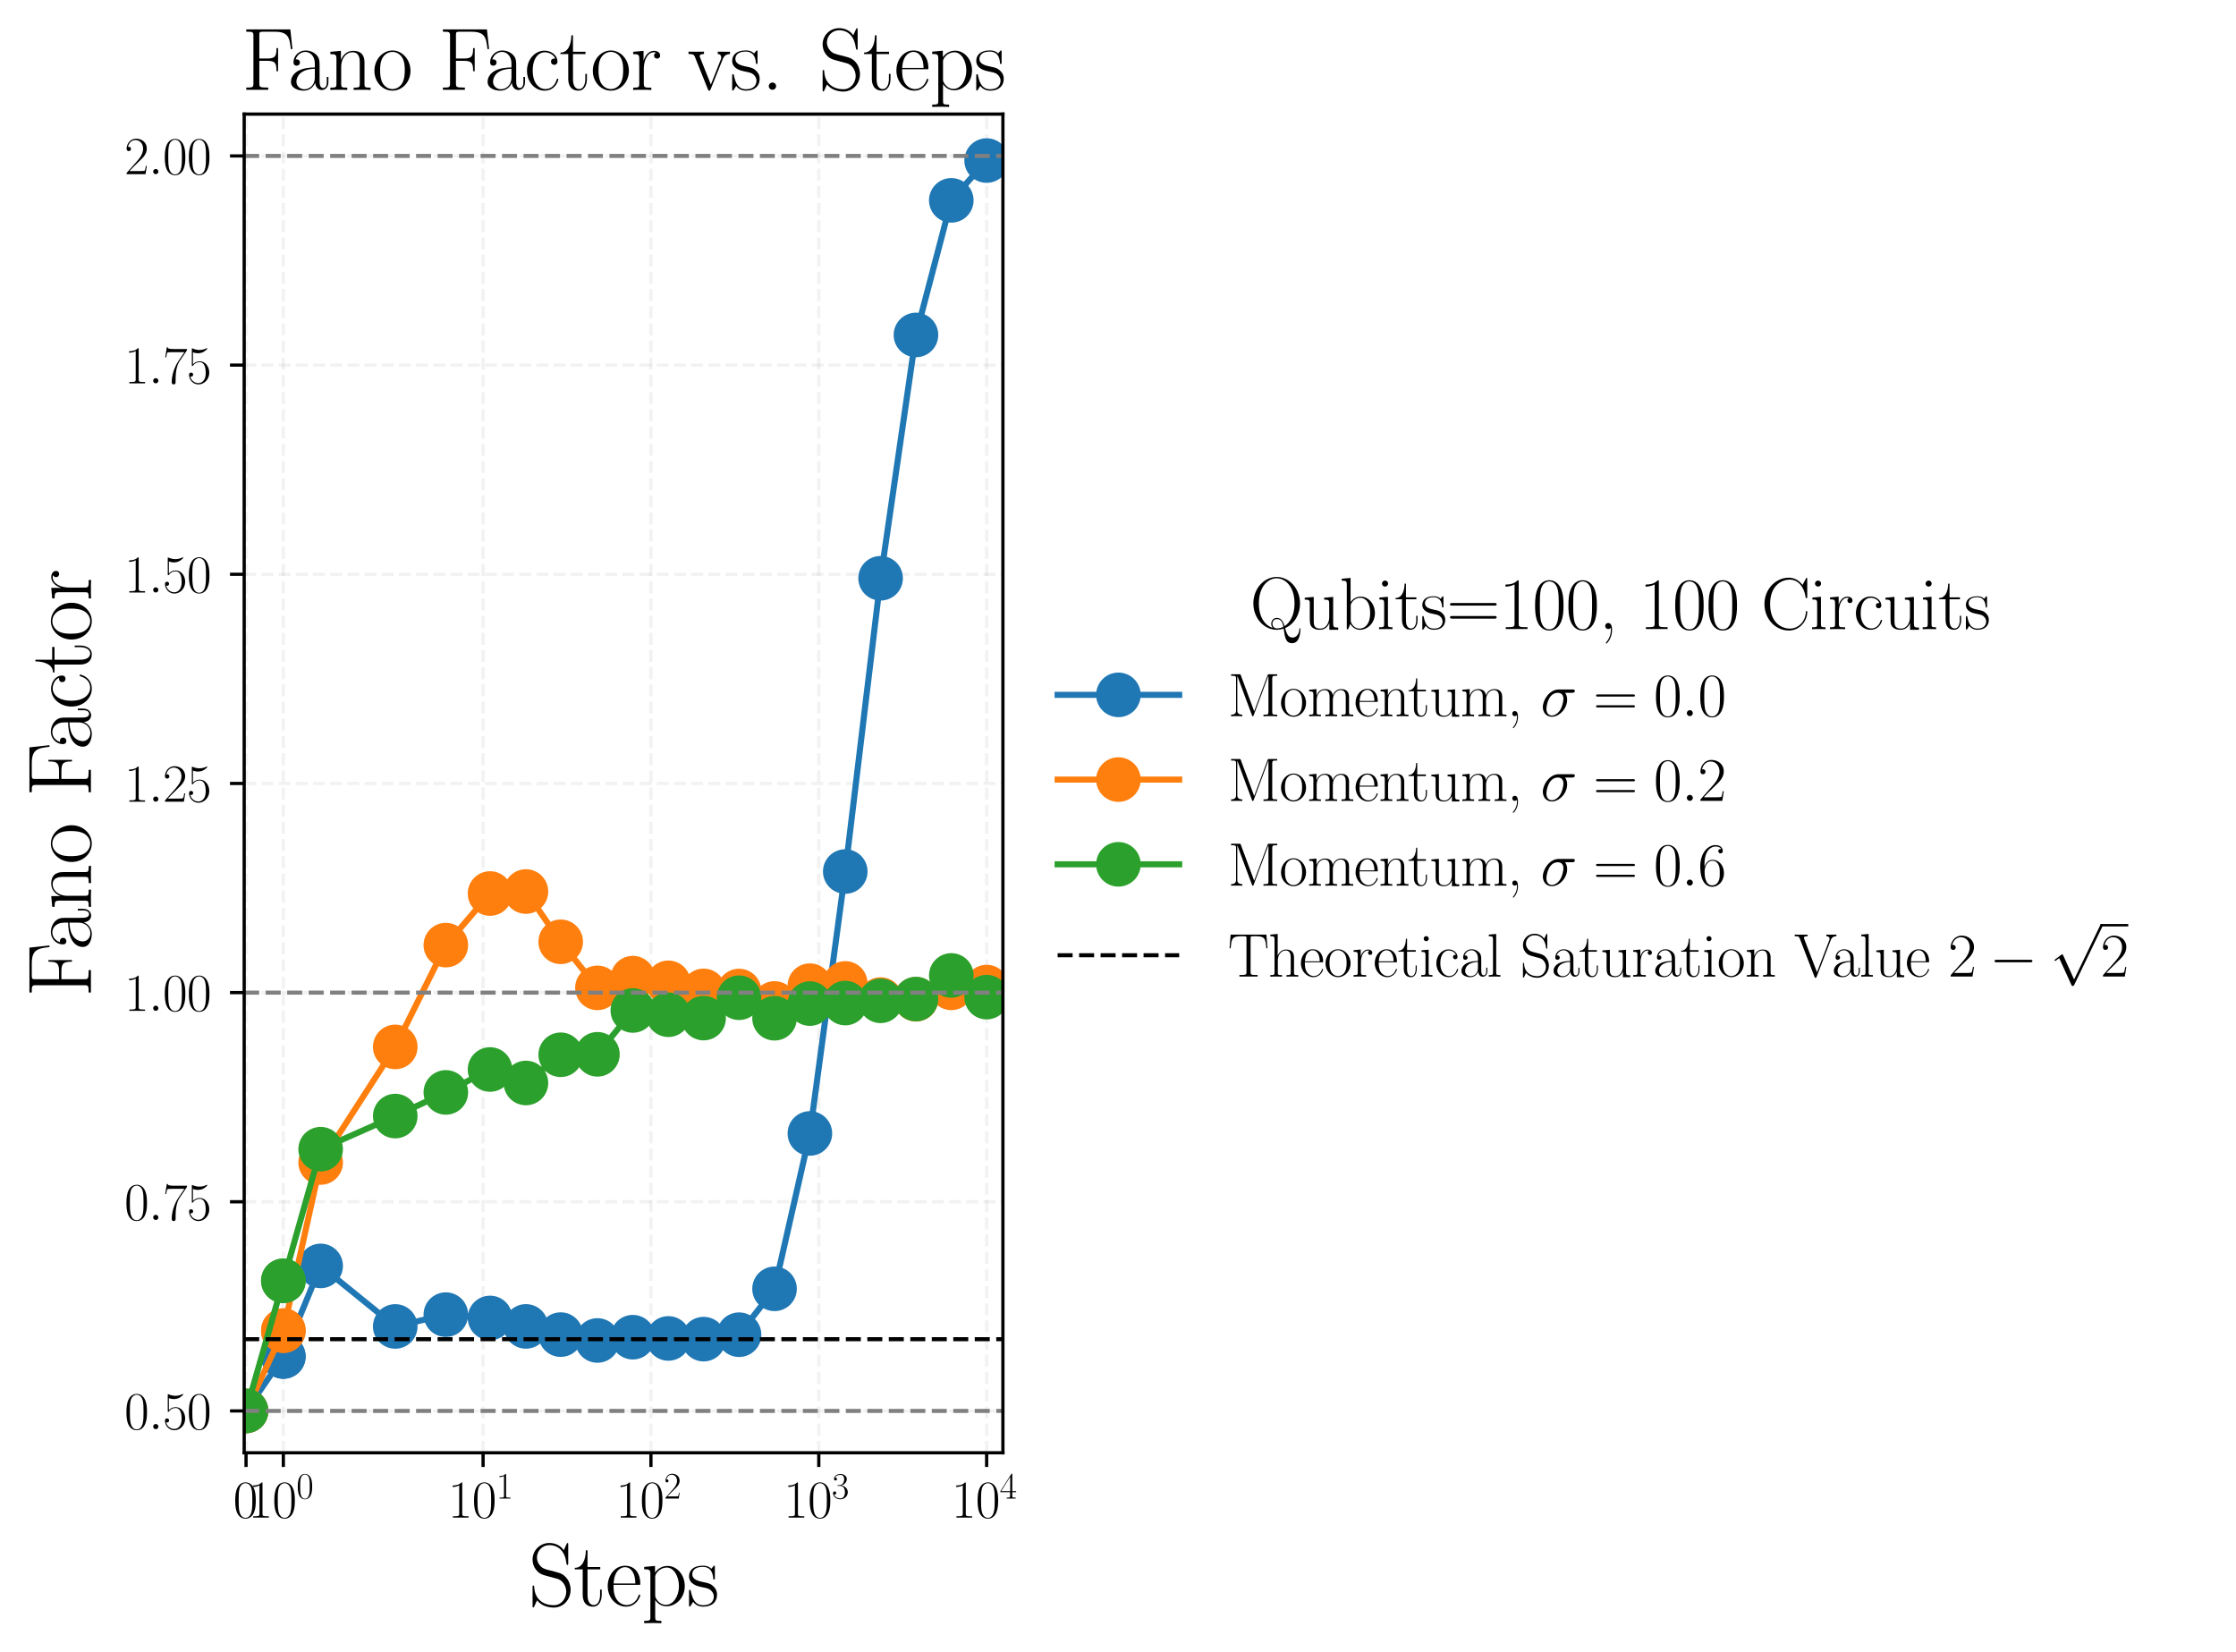 <?xml version="1.0" encoding="utf-8" standalone="no"?>
<!DOCTYPE svg PUBLIC "-//W3C//DTD SVG 1.1//EN"
  "http://www.w3.org/Graphics/SVG/1.1/DTD/svg11.dtd">
<svg xmlns:xlink="http://www.w3.org/1999/xlink" width="551.52pt" height="407.52pt" viewBox="0 0 551.52 407.52" xmlns="http://www.w3.org/2000/svg" version="1.1">
 <defs>
  <style type="text/css">*{stroke-linejoin: round; stroke-linecap: butt}</style>
 </defs>
 <g id="figure_1">
  <g id="patch_1">
   <path d="M 0 407.52 
L 551.52 407.52 
L 551.52 0 
L 0 0 
z
" style="fill: #ffffff"/>
  </g>
  <g id="axes_1">
   <g id="patch_2">
    <path d="M 60.229 358.324 
L 247.371 358.324 
L 247.371 28.144 
L 60.229 28.144 
z
" style="fill: #ffffff"/>
   </g>
   <g id="matplotlib.axis_1">
    <g id="xtick_1">
     <g id="line2d_1">
      <path d="M 60.689 358.324 
L 60.689 28.144 
" clip-path="url(#p797d54a952)" style="fill: none; stroke-dasharray: 2.96,1.28; stroke-dashoffset: 0; stroke: #808080; stroke-opacity: 0.1; stroke-width: 0.8"/>
     </g>
     <g id="line2d_2">
      <defs>
       <path id="m043a00775e" d="M 0 0 
L 0 3.5 
" style="stroke: #000000; stroke-width: 0.8"/>
      </defs>
      <g>
       <use xlink:href="#m043a00775e" x="60.689" y="358.324" style="stroke: #000000; stroke-width: 0.8"/>
      </g>
     </g>
     <g id="text_1">
      <!-- 0 -->
      <g transform="translate(57.518 374.318) scale(0.13 -0.13)">
       <defs>
        <path id="CMR17-30" d="M 2688 2025 
C 2688 2416 2682 3080 2413 3591 
C 2176 4039 1798 4198 1466 4198 
C 1158 4198 768 4058 525 3597 
C 269 3118 243 2524 243 2025 
C 243 1661 250 1106 448 619 
C 723 -39 1216 -128 1466 -128 
C 1760 -128 2208 -7 2470 600 
C 2662 1042 2688 1559 2688 2025 
z
M 1466 -26 
C 1056 -26 813 325 723 812 
C 653 1188 653 1738 653 2096 
C 653 2588 653 2997 736 3387 
C 858 3929 1216 4096 1466 4096 
C 1728 4096 2067 3923 2189 3400 
C 2272 3036 2278 2607 2278 2096 
C 2278 1680 2278 1169 2202 792 
C 2067 95 1690 -26 1466 -26 
z
" transform="scale(0.016)"/>
       </defs>
       <use xlink:href="#CMR17-30" transform="scale(0.996)"/>
      </g>
     </g>
    </g>
    <g id="xtick_2">
     <g id="line2d_3">
      <path d="M 69.889 358.324 
L 69.889 28.144 
" clip-path="url(#p797d54a952)" style="fill: none; stroke-dasharray: 2.96,1.28; stroke-dashoffset: 0; stroke: #808080; stroke-opacity: 0.1; stroke-width: 0.8"/>
     </g>
     <g id="line2d_4">
      <g>
       <use xlink:href="#m043a00775e" x="69.889" y="358.324" style="stroke: #000000; stroke-width: 0.8"/>
      </g>
     </g>
     <g id="text_2">
      <!-- $10^{0}$ -->
      <g transform="translate(61.219 374.318) scale(0.13 -0.13)">
       <defs>
        <path id="CMR17-31" d="M 1702 4058 
C 1702 4192 1696 4192 1606 4192 
C 1357 3916 979 3827 621 3827 
C 602 3827 570 3827 563 3808 
C 557 3795 557 3782 557 3648 
C 755 3648 1088 3686 1344 3839 
L 1344 461 
C 1344 236 1331 160 781 160 
L 589 160 
L 589 0 
C 896 0 1216 0 1523 0 
C 1830 0 2150 0 2458 0 
L 2458 160 
L 2266 160 
C 1715 160 1702 230 1702 458 
L 1702 4058 
z
" transform="scale(0.016)"/>
       </defs>
       <use xlink:href="#CMR17-31" transform="scale(0.996)"/>
       <use xlink:href="#CMR17-30" transform="translate(45.69 0) scale(0.996)"/>
       <use xlink:href="#CMR17-30" transform="translate(91.381 36.154) scale(0.697)"/>
      </g>
     </g>
    </g>
    <g id="xtick_3">
     <g id="line2d_5">
      <path d="M 119.154 358.324 
L 119.154 28.144 
" clip-path="url(#p797d54a952)" style="fill: none; stroke-dasharray: 2.96,1.28; stroke-dashoffset: 0; stroke: #808080; stroke-opacity: 0.1; stroke-width: 0.8"/>
     </g>
     <g id="line2d_6">
      <g>
       <use xlink:href="#m043a00775e" x="119.154" y="358.324" style="stroke: #000000; stroke-width: 0.8"/>
      </g>
     </g>
     <g id="text_3">
      <!-- $10^{1}$ -->
      <g transform="translate(110.484 374.318) scale(0.13 -0.13)">
       <use xlink:href="#CMR17-31" transform="scale(0.996)"/>
       <use xlink:href="#CMR17-30" transform="translate(45.69 0) scale(0.996)"/>
       <use xlink:href="#CMR17-31" transform="translate(91.381 36.154) scale(0.697)"/>
      </g>
     </g>
    </g>
    <g id="xtick_4">
     <g id="line2d_7">
      <path d="M 160.556 358.324 
L 160.556 28.144 
" clip-path="url(#p797d54a952)" style="fill: none; stroke-dasharray: 2.96,1.28; stroke-dashoffset: 0; stroke: #808080; stroke-opacity: 0.1; stroke-width: 0.8"/>
     </g>
     <g id="line2d_8">
      <g>
       <use xlink:href="#m043a00775e" x="160.556" y="358.324" style="stroke: #000000; stroke-width: 0.8"/>
      </g>
     </g>
     <g id="text_4">
      <!-- $10^{2}$ -->
      <g transform="translate(151.885 374.318) scale(0.13 -0.13)">
       <defs>
        <path id="CMR17-32" d="M 2669 989 
L 2554 989 
C 2490 536 2438 459 2413 420 
C 2381 369 1920 369 1830 369 
L 602 369 
C 832 619 1280 1072 1824 1597 
C 2214 1967 2669 2402 2669 3035 
C 2669 3790 2067 4224 1395 4224 
C 691 4224 262 3604 262 3030 
C 262 2780 448 2748 525 2748 
C 589 2748 781 2787 781 3010 
C 781 3207 614 3264 525 3264 
C 486 3264 448 3258 422 3245 
C 544 3790 915 4058 1306 4058 
C 1862 4058 2227 3617 2227 3035 
C 2227 2479 1901 2000 1536 1584 
L 262 146 
L 262 0 
L 2515 0 
L 2669 989 
z
" transform="scale(0.016)"/>
       </defs>
       <use xlink:href="#CMR17-31" transform="scale(0.996)"/>
       <use xlink:href="#CMR17-30" transform="translate(45.69 0) scale(0.996)"/>
       <use xlink:href="#CMR17-32" transform="translate(91.381 36.154) scale(0.697)"/>
      </g>
     </g>
    </g>
    <g id="xtick_5">
     <g id="line2d_9">
      <path d="M 201.957 358.324 
L 201.957 28.144 
" clip-path="url(#p797d54a952)" style="fill: none; stroke-dasharray: 2.96,1.28; stroke-dashoffset: 0; stroke: #808080; stroke-opacity: 0.1; stroke-width: 0.8"/>
     </g>
     <g id="line2d_10">
      <g>
       <use xlink:href="#m043a00775e" x="201.957" y="358.324" style="stroke: #000000; stroke-width: 0.8"/>
      </g>
     </g>
     <g id="text_5">
      <!-- $10^{3}$ -->
      <g transform="translate(193.287 374.318) scale(0.13 -0.13)">
       <defs>
        <path id="CMR17-33" d="M 1414 2157 
C 1984 2157 2234 1662 2234 1090 
C 2234 320 1824 25 1453 25 
C 1114 25 563 194 390 693 
C 422 680 454 680 486 680 
C 640 680 755 782 755 948 
C 755 1133 614 1216 486 1216 
C 378 1216 211 1165 211 926 
C 211 335 787 -128 1466 -128 
C 2176 -128 2720 430 2720 1085 
C 2720 1707 2208 2157 1600 2227 
C 2086 2328 2554 2756 2554 3329 
C 2554 3820 2048 4179 1472 4179 
C 890 4179 378 3829 378 3329 
C 378 3110 544 3072 627 3072 
C 762 3072 877 3155 877 3321 
C 877 3486 762 3569 627 3569 
C 602 3569 570 3569 544 3557 
C 730 3959 1235 4032 1459 4032 
C 1683 4032 2106 3925 2106 3320 
C 2106 3143 2080 2828 1862 2550 
C 1670 2304 1453 2304 1242 2284 
C 1210 2284 1062 2269 1037 2269 
C 992 2263 966 2257 966 2208 
C 966 2163 973 2157 1101 2157 
L 1414 2157 
z
" transform="scale(0.016)"/>
       </defs>
       <use xlink:href="#CMR17-31" transform="scale(0.996)"/>
       <use xlink:href="#CMR17-30" transform="translate(45.69 0) scale(0.996)"/>
       <use xlink:href="#CMR17-33" transform="translate(91.381 36.154) scale(0.697)"/>
      </g>
     </g>
    </g>
    <g id="xtick_6">
     <g id="line2d_11">
      <path d="M 243.359 358.324 
L 243.359 28.144 
" clip-path="url(#p797d54a952)" style="fill: none; stroke-dasharray: 2.96,1.28; stroke-dashoffset: 0; stroke: #808080; stroke-opacity: 0.1; stroke-width: 0.8"/>
     </g>
     <g id="line2d_12">
      <g>
       <use xlink:href="#m043a00775e" x="243.359" y="358.324" style="stroke: #000000; stroke-width: 0.8"/>
      </g>
     </g>
     <g id="text_6">
      <!-- $10^{4}$ -->
      <g transform="translate(234.689 374.318) scale(0.13 -0.13)">
       <defs>
        <path id="CMR17-34" d="M 2150 4122 
C 2150 4256 2144 4256 2029 4256 
L 128 1254 
L 128 1088 
L 1779 1088 
L 1779 457 
C 1779 224 1766 160 1318 160 
L 1197 160 
L 1197 0 
C 1402 0 1747 0 1965 0 
C 2182 0 2528 0 2733 0 
L 2733 160 
L 2611 160 
C 2163 160 2150 224 2150 457 
L 2150 1088 
L 2803 1088 
L 2803 1254 
L 2150 1254 
L 2150 4122 
z
M 1798 3703 
L 1798 1254 
L 256 1254 
L 1798 3703 
z
" transform="scale(0.016)"/>
       </defs>
       <use xlink:href="#CMR17-31" transform="scale(0.996)"/>
       <use xlink:href="#CMR17-30" transform="translate(45.69 0) scale(0.996)"/>
       <use xlink:href="#CMR17-34" transform="translate(91.381 36.154) scale(0.697)"/>
      </g>
     </g>
    </g>
    <g id="text_7">
     <!-- Steps -->
     <g transform="translate(130.331 396.057) scale(0.22 -0.22)">
      <defs>
       <path id="CMR17-53" d="M 2803 4290 
C 2803 4404 2797 4411 2758 4411 
C 2720 4411 2707 4385 2682 4328 
L 2490 3907 
C 2246 4257 1875 4416 1472 4416 
C 819 4416 294 3901 294 3253 
C 294 3056 339 2776 557 2510 
C 794 2218 1018 2167 1530 2033 
C 1722 1982 2042 1899 2106 1874 
C 2470 1722 2662 1341 2662 985 
C 2662 527 2336 38 1779 38 
C 1094 38 454 419 410 1311 
C 403 1413 397 1419 352 1419 
C 301 1419 294 1413 294 1285 
L 294 -1 
C 294 -115 301 -122 339 -122 
C 384 -122 397 -90 486 108 
C 493 127 493 140 614 381 
C 934 -39 1472 -128 1779 -128 
C 2477 -128 2970 451 2970 1124 
C 2970 1454 2848 1708 2778 1823 
C 2509 2230 2221 2306 1914 2382 
C 1869 2402 1856 2402 1498 2490 
C 1152 2579 1005 2624 845 2796 
C 666 2992 602 3196 602 3399 
C 602 3812 934 4263 1478 4263 
C 2157 4263 2579 3786 2675 2993 
C 2694 2878 2701 2872 2746 2872 
C 2803 2872 2803 2891 2803 2999 
L 2803 4290 
z
" transform="scale(0.016)"/>
       <path id="CMR17-74" d="M 966 2560 
L 1862 2560 
L 1862 2725 
L 966 2725 
L 966 3904 
L 851 3904 
C 838 3245 614 2668 70 2668 
L 70 2560 
L 627 2560 
L 627 771 
C 627 650 627 -64 1370 -64 
C 1747 -64 1965 306 1965 777 
L 1965 1140 
L 1850 1140 
L 1850 783 
C 1850 344 1677 51 1408 51 
C 1222 51 966 178 966 758 
L 966 2560 
z
" transform="scale(0.016)"/>
       <path id="CMR17-65" d="M 2438 1472 
C 2464 1498 2464 1511 2464 1576 
C 2464 2238 2118 2816 1389 2816 
C 710 2816 173 2169 173 1383 
C 173 551 781 -64 1459 -64 
C 2176 -64 2458 607 2458 740 
C 2458 784 2419 784 2406 784 
C 2362 784 2355 771 2330 696 
C 2189 265 1837 51 1504 51 
C 1229 51 954 203 781 480 
C 582 803 582 1176 582 1472 
L 2438 1472 
z
M 589 1568 
C 634 2505 1126 2714 1382 2714 
C 1818 2714 2112 2297 2118 1568 
L 589 1568 
z
" transform="scale(0.016)"/>
       <path id="CMR17-70" d="M 1408 -1063 
C 998 -1063 973 -1037 973 -789 
L 973 402 
C 1158 134 1427 -38 1766 -38 
C 2406 -38 3053 523 3053 1388 
C 3053 2191 2496 2802 1837 2802 
C 1453 2802 1139 2592 960 2338 
L 960 2802 
L 198 2732 
L 198 2567 
C 576 2567 634 2528 634 2223 
L 634 -789 
C 634 -1031 608 -1063 198 -1063 
L 198 -1228 
C 352 -1216 634 -1216 800 -1216 
C 966 -1216 1254 -1216 1408 -1228 
L 1408 -1063 
z
M 973 2012 
C 973 2102 973 2235 1222 2471 
C 1254 2497 1472 2688 1792 2688 
C 2259 2688 2643 2108 2643 1382 
C 2643 656 2234 64 1728 64 
C 1498 64 1248 172 1056 472 
C 973 612 973 650 973 752 
L 973 2012 
z
" transform="scale(0.016)"/>
       <path id="CMR17-73" d="M 1978 2697 
C 1978 2813 1971 2819 1933 2819 
C 1907 2819 1901 2813 1824 2717 
C 1805 2691 1747 2626 1728 2601 
C 1523 2819 1235 2819 1126 2819 
C 416 2819 160 2447 160 2076 
C 160 1498 813 1365 998 1325 
C 1402 1243 1542 1217 1677 1101 
C 1760 1025 1901 884 1901 654 
C 1901 384 1747 38 1158 38 
C 602 38 403 460 288 1021 
C 269 1110 269 1117 218 1117 
C 166 1117 160 1110 160 983 
L 160 63 
C 160 -51 166 -58 205 -58 
C 237 -58 243 -51 275 0 
C 314 57 410 211 448 276 
C 576 103 800 -64 1158 -64 
C 1792 -64 2131 283 2131 784 
C 2131 1112 1958 1285 1875 1362 
C 1683 1561 1459 1606 1190 1657 
C 838 1735 390 1825 390 2217 
C 390 2383 480 2737 1126 2737 
C 1811 2737 1850 2094 1862 1888 
C 1869 1856 1901 1849 1920 1849 
C 1978 1849 1978 1869 1978 1978 
L 1978 2697 
z
" transform="scale(0.016)"/>
      </defs>
      <use xlink:href="#CMR17-53" transform="scale(0.996)"/>
      <use xlink:href="#CMR17-74" transform="translate(50.895 0) scale(0.996)"/>
      <use xlink:href="#CMR17-65" transform="translate(86.176 0) scale(0.996)"/>
      <use xlink:href="#CMR17-70" transform="translate(126.662 0) scale(0.996)"/>
      <use xlink:href="#CMR17-73" transform="translate(177.557 0) scale(0.996)"/>
     </g>
    </g>
   </g>
   <g id="matplotlib.axis_2">
    <g id="ytick_1">
     <g id="line2d_13">
      <path d="M 60.229 348.006 
L 247.371 348.006 
" clip-path="url(#p797d54a952)" style="fill: none; stroke-dasharray: 2.96,1.28; stroke-dashoffset: 0; stroke: #808080; stroke-opacity: 0.1; stroke-width: 0.8"/>
     </g>
     <g id="line2d_14">
      <defs>
       <path id="me387a15714" d="M 0 0 
L -3.5 0 
" style="stroke: #000000; stroke-width: 0.8"/>
      </defs>
      <g>
       <use xlink:href="#me387a15714" x="60.229" y="348.006" style="stroke: #000000; stroke-width: 0.8"/>
      </g>
     </g>
     <g id="text_8">
      <!-- $\mathdefault{0.50}$ -->
      <g transform="translate(30.684 352.503) scale(0.13 -0.13)">
       <defs>
        <path id="CMMI12-3a" d="M 1178 307 
C 1178 492 1024 619 870 619 
C 685 619 557 466 557 313 
C 557 128 710 0 864 0 
C 1050 0 1178 153 1178 307 
z
" transform="scale(0.016)"/>
        <path id="CMR17-35" d="M 730 3692 
C 794 3666 1056 3584 1325 3584 
C 1920 3584 2246 3911 2432 4100 
C 2432 4157 2432 4192 2394 4192 
C 2387 4192 2374 4192 2323 4163 
C 2099 4058 1837 3973 1517 3973 
C 1325 3973 1037 3999 723 4139 
C 653 4171 640 4171 634 4171 
C 602 4171 595 4164 595 4037 
L 595 2203 
C 595 2089 595 2057 659 2057 
C 691 2057 704 2070 736 2114 
C 941 2401 1222 2522 1542 2522 
C 1766 2522 2246 2382 2246 1289 
C 2246 1085 2246 715 2054 421 
C 1894 159 1645 25 1370 25 
C 947 25 518 320 403 814 
C 429 807 480 795 506 795 
C 589 795 749 840 749 1038 
C 749 1210 627 1280 506 1280 
C 358 1280 262 1190 262 1011 
C 262 454 704 -128 1382 -128 
C 2042 -128 2669 440 2669 1264 
C 2669 2030 2170 2624 1549 2624 
C 1222 2624 947 2503 730 2274 
L 730 3692 
z
" transform="scale(0.016)"/>
       </defs>
       <use xlink:href="#CMR17-30" transform="scale(0.996)"/>
       <use xlink:href="#CMMI12-3a" transform="translate(45.69 0) scale(0.996)"/>
       <use xlink:href="#CMR17-35" transform="translate(72.788 0) scale(0.996)"/>
       <use xlink:href="#CMR17-30" transform="translate(118.478 0) scale(0.996)"/>
      </g>
     </g>
    </g>
    <g id="ytick_2">
     <g id="line2d_15">
      <path d="M 60.229 296.415 
L 247.371 296.415 
" clip-path="url(#p797d54a952)" style="fill: none; stroke-dasharray: 2.96,1.28; stroke-dashoffset: 0; stroke: #808080; stroke-opacity: 0.1; stroke-width: 0.8"/>
     </g>
     <g id="line2d_16">
      <g>
       <use xlink:href="#me387a15714" x="60.229" y="296.415" style="stroke: #000000; stroke-width: 0.8"/>
      </g>
     </g>
     <g id="text_9">
      <!-- $\mathdefault{0.75}$ -->
      <g transform="translate(30.684 300.912) scale(0.13 -0.13)">
       <defs>
        <path id="CMR17-37" d="M 2886 3941 
L 2886 4081 
L 1382 4081 
C 634 4081 621 4165 595 4288 
L 480 4288 
L 294 3094 
L 410 3094 
C 429 3215 474 3540 550 3661 
C 589 3712 1062 3712 1171 3712 
L 2579 3712 
L 1869 2661 
C 1395 1954 1069 999 1069 165 
C 1069 89 1069 -128 1299 -128 
C 1530 -128 1530 89 1530 171 
L 1530 465 
C 1530 1508 1709 2196 2003 2636 
L 2886 3941 
z
" transform="scale(0.016)"/>
       </defs>
       <use xlink:href="#CMR17-30" transform="scale(0.996)"/>
       <use xlink:href="#CMMI12-3a" transform="translate(45.69 0) scale(0.996)"/>
       <use xlink:href="#CMR17-37" transform="translate(72.788 0) scale(0.996)"/>
       <use xlink:href="#CMR17-35" transform="translate(118.478 0) scale(0.996)"/>
      </g>
     </g>
    </g>
    <g id="ytick_3">
     <g id="line2d_17">
      <path d="M 60.229 244.824 
L 247.371 244.824 
" clip-path="url(#p797d54a952)" style="fill: none; stroke-dasharray: 2.96,1.28; stroke-dashoffset: 0; stroke: #808080; stroke-opacity: 0.1; stroke-width: 0.8"/>
     </g>
     <g id="line2d_18">
      <g>
       <use xlink:href="#me387a15714" x="60.229" y="244.824" style="stroke: #000000; stroke-width: 0.8"/>
      </g>
     </g>
     <g id="text_10">
      <!-- $\mathdefault{1.00}$ -->
      <g transform="translate(30.684 249.321) scale(0.13 -0.13)">
       <use xlink:href="#CMR17-31" transform="scale(0.996)"/>
       <use xlink:href="#CMMI12-3a" transform="translate(45.69 0) scale(0.996)"/>
       <use xlink:href="#CMR17-30" transform="translate(72.788 0) scale(0.996)"/>
       <use xlink:href="#CMR17-30" transform="translate(118.478 0) scale(0.996)"/>
      </g>
     </g>
    </g>
    <g id="ytick_4">
     <g id="line2d_19">
      <path d="M 60.229 193.234 
L 247.371 193.234 
" clip-path="url(#p797d54a952)" style="fill: none; stroke-dasharray: 2.96,1.28; stroke-dashoffset: 0; stroke: #808080; stroke-opacity: 0.1; stroke-width: 0.8"/>
     </g>
     <g id="line2d_20">
      <g>
       <use xlink:href="#me387a15714" x="60.229" y="193.234" style="stroke: #000000; stroke-width: 0.8"/>
      </g>
     </g>
     <g id="text_11">
      <!-- $\mathdefault{1.25}$ -->
      <g transform="translate(30.684 197.731) scale(0.13 -0.13)">
       <use xlink:href="#CMR17-31" transform="scale(0.996)"/>
       <use xlink:href="#CMMI12-3a" transform="translate(45.69 0) scale(0.996)"/>
       <use xlink:href="#CMR17-32" transform="translate(72.788 0) scale(0.996)"/>
       <use xlink:href="#CMR17-35" transform="translate(118.478 0) scale(0.996)"/>
      </g>
     </g>
    </g>
    <g id="ytick_5">
     <g id="line2d_21">
      <path d="M 60.229 141.643 
L 247.371 141.643 
" clip-path="url(#p797d54a952)" style="fill: none; stroke-dasharray: 2.96,1.28; stroke-dashoffset: 0; stroke: #808080; stroke-opacity: 0.1; stroke-width: 0.8"/>
     </g>
     <g id="line2d_22">
      <g>
       <use xlink:href="#me387a15714" x="60.229" y="141.643" style="stroke: #000000; stroke-width: 0.8"/>
      </g>
     </g>
     <g id="text_12">
      <!-- $\mathdefault{1.50}$ -->
      <g transform="translate(30.684 146.14) scale(0.13 -0.13)">
       <use xlink:href="#CMR17-31" transform="scale(0.996)"/>
       <use xlink:href="#CMMI12-3a" transform="translate(45.69 0) scale(0.996)"/>
       <use xlink:href="#CMR17-35" transform="translate(72.788 0) scale(0.996)"/>
       <use xlink:href="#CMR17-30" transform="translate(118.478 0) scale(0.996)"/>
      </g>
     </g>
    </g>
    <g id="ytick_6">
     <g id="line2d_23">
      <path d="M 60.229 90.053 
L 247.371 90.053 
" clip-path="url(#p797d54a952)" style="fill: none; stroke-dasharray: 2.96,1.28; stroke-dashoffset: 0; stroke: #808080; stroke-opacity: 0.1; stroke-width: 0.8"/>
     </g>
     <g id="line2d_24">
      <g>
       <use xlink:href="#me387a15714" x="60.229" y="90.053" style="stroke: #000000; stroke-width: 0.8"/>
      </g>
     </g>
     <g id="text_13">
      <!-- $\mathdefault{1.75}$ -->
      <g transform="translate(30.684 94.55) scale(0.13 -0.13)">
       <use xlink:href="#CMR17-31" transform="scale(0.996)"/>
       <use xlink:href="#CMMI12-3a" transform="translate(45.69 0) scale(0.996)"/>
       <use xlink:href="#CMR17-37" transform="translate(72.788 0) scale(0.996)"/>
       <use xlink:href="#CMR17-35" transform="translate(118.478 0) scale(0.996)"/>
      </g>
     </g>
    </g>
    <g id="ytick_7">
     <g id="line2d_25">
      <path d="M 60.229 38.462 
L 247.371 38.462 
" clip-path="url(#p797d54a952)" style="fill: none; stroke-dasharray: 2.96,1.28; stroke-dashoffset: 0; stroke: #808080; stroke-opacity: 0.1; stroke-width: 0.8"/>
     </g>
     <g id="line2d_26">
      <g>
       <use xlink:href="#me387a15714" x="60.229" y="38.462" style="stroke: #000000; stroke-width: 0.8"/>
      </g>
     </g>
     <g id="text_14">
      <!-- $\mathdefault{2.00}$ -->
      <g transform="translate(30.684 42.959) scale(0.13 -0.13)">
       <use xlink:href="#CMR17-32" transform="scale(0.996)"/>
       <use xlink:href="#CMMI12-3a" transform="translate(45.69 0) scale(0.996)"/>
       <use xlink:href="#CMR17-30" transform="translate(72.788 0) scale(0.996)"/>
       <use xlink:href="#CMR17-30" transform="translate(118.478 0) scale(0.996)"/>
      </g>
     </g>
    </g>
    <g id="text_15">
     <!-- Fano Factor -->
     <g transform="translate(22.421 245.939) rotate(-90) scale(0.22 -0.22)">
      <defs>
       <path id="CMR17-46" d="M 3482 4325 
L 326 4325 
L 326 4160 
C 768 4160 838 4160 838 3874 
L 838 446 
C 838 160 768 160 326 160 
L 326 0 
C 512 0 870 0 1069 0 
C 1331 0 1638 0 1901 0 
L 1901 160 
L 1760 160 
C 1274 160 1261 223 1261 452 
L 1261 2075 
L 1837 2075 
C 2432 2075 2490 1865 2490 1332 
L 2605 1332 
L 2605 2987 
L 2490 2987 
C 2490 2450 2432 2240 1837 2240 
L 1261 2240 
L 1261 3911 
C 1261 4128 1274 4160 1530 4160 
L 2355 4160 
C 3322 4160 3430 3765 3520 2916 
L 3635 2916 
L 3482 4325 
z
" transform="scale(0.016)"/>
       <path id="CMR17-61" d="M 2304 1653 
C 2304 2072 2304 2294 2035 2543 
C 1798 2752 1523 2816 1306 2816 
C 800 2816 435 2407 435 1971 
C 435 1728 627 1728 666 1728 
C 749 1728 896 1778 896 1954 
C 896 2112 774 2181 666 2181 
C 640 2181 608 2174 589 2168 
C 723 2592 1069 2714 1293 2714 
C 1613 2714 1965 2429 1965 1885 
L 1965 1600 
C 1587 1600 1133 1549 774 1357 
C 371 1133 256 813 256 570 
C 256 77 832 -64 1171 -64 
C 1523 -64 1850 139 1990 511 
C 2003 233 2182 -18 2464 -18 
C 2598 -18 2938 70 2938 567 
L 2938 920 
L 2822 920 
L 2822 562 
C 2822 178 2650 128 2566 128 
C 2304 128 2304 458 2304 738 
L 2304 1653 
z
M 1965 870 
C 1965 317 1568 38 1216 38 
C 896 38 646 275 646 570 
C 646 761 730 1100 1101 1305 
C 1408 1478 1760 1504 1965 1504 
L 1965 870 
z
" transform="scale(0.016)"/>
       <path id="CMR17-6e" d="M 2656 1933 
C 2656 2259 2592 2790 1837 2790 
C 1331 2790 1069 2400 973 2144 
L 966 2144 
L 966 2790 
L 211 2720 
L 211 2554 
C 589 2554 646 2515 646 2208 
L 646 428 
C 646 184 621 153 211 153 
L 211 -13 
C 365 0 646 0 813 0 
C 979 0 1267 0 1421 -13 
L 1421 153 
C 1011 153 986 178 986 428 
L 986 1658 
C 986 2247 1344 2688 1792 2688 
C 2266 2688 2317 2266 2317 1958 
L 2317 428 
C 2317 184 2291 153 1882 153 
L 1882 -13 
C 2035 0 2317 0 2483 0 
C 2650 0 2938 0 3091 -13 
L 3091 153 
C 2682 153 2656 178 2656 428 
L 2656 1933 
z
" transform="scale(0.016)"/>
       <path id="CMR17-6f" d="M 2758 1356 
C 2758 2176 2163 2816 1466 2816 
C 768 2816 173 2176 173 1356 
C 173 551 768 -64 1466 -64 
C 2163 -64 2758 551 2758 1356 
z
M 1466 51 
C 1165 51 909 230 762 480 
C 602 767 582 1126 582 1408 
C 582 1677 595 2010 762 2298 
C 890 2509 1139 2714 1466 2714 
C 1754 2714 1997 2554 2150 2330 
C 2349 2029 2349 1607 2349 1408 
C 2349 1158 2336 775 2163 467 
C 1984 173 1709 51 1466 51 
z
" transform="scale(0.016)"/>
       <path id="CMR17-63" d="M 2234 2240 
C 2112 2240 1933 2240 1933 2017 
C 1933 1838 2080 1787 2163 1787 
C 2208 1787 2394 1807 2394 2024 
C 2394 2467 1958 2803 1466 2803 
C 787 2803 211 2178 211 1363 
C 211 516 813 -64 1466 -64 
C 2259 -64 2458 677 2458 748 
C 2458 774 2451 793 2406 793 
C 2362 793 2355 787 2330 703 
C 2163 180 1798 51 1523 51 
C 1114 51 621 427 621 1369 
C 621 2338 1094 2688 1472 2688 
C 1722 2688 2093 2573 2234 2240 
z
" transform="scale(0.016)"/>
       <path id="CMR17-72" d="M 960 1497 
C 960 2112 1222 2688 1702 2688 
C 1747 2688 1792 2682 1837 2662 
C 1837 2662 1696 2617 1696 2452 
C 1696 2298 1818 2234 1914 2234 
C 1990 2234 2131 2279 2131 2458 
C 2131 2663 1926 2790 1709 2790 
C 1222 2790 1011 2317 947 2093 
L 941 2093 
L 941 2790 
L 198 2720 
L 198 2554 
C 576 2554 634 2515 634 2208 
L 634 428 
C 634 184 608 153 198 153 
L 198 -13 
C 352 0 646 0 813 0 
C 998 0 1325 0 1498 -13 
L 1498 153 
C 1037 153 960 153 960 440 
L 960 1497 
z
" transform="scale(0.016)"/>
      </defs>
      <use xlink:href="#CMR17-46" transform="scale(0.996)"/>
      <use xlink:href="#CMR17-61" transform="translate(52.177 0) scale(0.996)"/>
      <use xlink:href="#CMR17-6e" transform="translate(97.867 0) scale(0.996)"/>
      <use xlink:href="#CMR17-6f" transform="translate(148.762 0) scale(0.996)"/>
      <use xlink:href="#CMR17-46" transform="translate(224.529 0) scale(0.996)"/>
      <use xlink:href="#CMR17-61" transform="translate(276.705 0) scale(0.996)"/>
      <use xlink:href="#CMR17-63" transform="translate(322.396 0) scale(0.996)"/>
      <use xlink:href="#CMR17-74" transform="translate(362.882 0) scale(0.996)"/>
      <use xlink:href="#CMR17-6f" transform="translate(398.162 0) scale(0.996)"/>
      <use xlink:href="#CMR17-72" transform="translate(443.853 0) scale(0.996)"/>
     </g>
    </g>
   </g>
   <g id="line2d_27">
    <path d="M 60.689 348.006 
L 69.889 334.579 
L 69.889 334.579 
L 79.09 312.236 
L 97.49 327.162 
L 109.969 324.252 
L 120.868 325.07 
L 129.723 327.156 
L 138.298 329.179 
L 147.358 330.624 
L 156.088 329.816 
L 164.853 330.124 
L 173.55 330.293 
L 182.293 329.203 
L 191.044 317.886 
L 199.761 279.561 
L 208.489 214.961 
L 217.205 142.626 
L 225.924 82.614 
L 234.642 49.417 
L 243.359 39.601 
" clip-path="url(#p797d54a952)" style="fill: none; stroke: #1f77b4; stroke-width: 1.5; stroke-linecap: square"/>
    <defs>
     <path id="m4f8894345f" d="M 0 5 
C 1.326 5 2.598 4.473 3.536 3.536 
C 4.473 2.598 5 1.326 5 0 
C 5 -1.326 4.473 -2.598 3.536 -3.536 
C 2.598 -4.473 1.326 -5 0 -5 
C -1.326 -5 -2.598 -4.473 -3.536 -3.536 
C -4.473 -2.598 -5 -1.326 -5 0 
C -5 1.326 -4.473 2.598 -3.536 3.536 
C -2.598 4.473 -1.326 5 0 5 
z
" style="stroke: #1f77b4"/>
    </defs>
    <g clip-path="url(#p797d54a952)">
     <use xlink:href="#m4f8894345f" x="60.689" y="348.006" style="fill: #1f77b4; stroke: #1f77b4"/>
     <use xlink:href="#m4f8894345f" x="69.889" y="334.579" style="fill: #1f77b4; stroke: #1f77b4"/>
     <use xlink:href="#m4f8894345f" x="69.889" y="334.579" style="fill: #1f77b4; stroke: #1f77b4"/>
     <use xlink:href="#m4f8894345f" x="79.09" y="312.236" style="fill: #1f77b4; stroke: #1f77b4"/>
     <use xlink:href="#m4f8894345f" x="97.49" y="327.162" style="fill: #1f77b4; stroke: #1f77b4"/>
     <use xlink:href="#m4f8894345f" x="109.969" y="324.252" style="fill: #1f77b4; stroke: #1f77b4"/>
     <use xlink:href="#m4f8894345f" x="120.868" y="325.07" style="fill: #1f77b4; stroke: #1f77b4"/>
     <use xlink:href="#m4f8894345f" x="129.723" y="327.156" style="fill: #1f77b4; stroke: #1f77b4"/>
     <use xlink:href="#m4f8894345f" x="138.298" y="329.179" style="fill: #1f77b4; stroke: #1f77b4"/>
     <use xlink:href="#m4f8894345f" x="147.358" y="330.624" style="fill: #1f77b4; stroke: #1f77b4"/>
     <use xlink:href="#m4f8894345f" x="156.088" y="329.816" style="fill: #1f77b4; stroke: #1f77b4"/>
     <use xlink:href="#m4f8894345f" x="164.853" y="330.124" style="fill: #1f77b4; stroke: #1f77b4"/>
     <use xlink:href="#m4f8894345f" x="173.55" y="330.293" style="fill: #1f77b4; stroke: #1f77b4"/>
     <use xlink:href="#m4f8894345f" x="182.293" y="329.203" style="fill: #1f77b4; stroke: #1f77b4"/>
     <use xlink:href="#m4f8894345f" x="191.044" y="317.886" style="fill: #1f77b4; stroke: #1f77b4"/>
     <use xlink:href="#m4f8894345f" x="199.761" y="279.561" style="fill: #1f77b4; stroke: #1f77b4"/>
     <use xlink:href="#m4f8894345f" x="208.489" y="214.961" style="fill: #1f77b4; stroke: #1f77b4"/>
     <use xlink:href="#m4f8894345f" x="217.205" y="142.626" style="fill: #1f77b4; stroke: #1f77b4"/>
     <use xlink:href="#m4f8894345f" x="225.924" y="82.614" style="fill: #1f77b4; stroke: #1f77b4"/>
     <use xlink:href="#m4f8894345f" x="234.642" y="49.417" style="fill: #1f77b4; stroke: #1f77b4"/>
     <use xlink:href="#m4f8894345f" x="243.359" y="39.601" style="fill: #1f77b4; stroke: #1f77b4"/>
    </g>
   </g>
   <g id="line2d_28">
    <path d="M 60.689 348.006 
L 69.889 328.199 
L 69.889 328.199 
L 79.09 286.729 
L 97.49 258.218 
L 109.969 233.11 
L 120.868 220.384 
L 129.723 219.894 
L 138.298 232.294 
L 147.358 243.657 
L 156.088 241.258 
L 164.853 242.407 
L 173.55 244.407 
L 182.293 244.433 
L 191.044 247.496 
L 199.761 243.113 
L 208.489 242.56 
L 217.205 246.543 
L 225.924 246.47 
L 234.642 243.646 
L 243.359 243.461 
" clip-path="url(#p797d54a952)" style="fill: none; stroke: #ff7f0e; stroke-width: 1.5; stroke-linecap: square"/>
    <defs>
     <path id="mbf02305459" d="M 0 5 
C 1.326 5 2.598 4.473 3.536 3.536 
C 4.473 2.598 5 1.326 5 0 
C 5 -1.326 4.473 -2.598 3.536 -3.536 
C 2.598 -4.473 1.326 -5 0 -5 
C -1.326 -5 -2.598 -4.473 -3.536 -3.536 
C -4.473 -2.598 -5 -1.326 -5 0 
C -5 1.326 -4.473 2.598 -3.536 3.536 
C -2.598 4.473 -1.326 5 0 5 
z
" style="stroke: #ff7f0e"/>
    </defs>
    <g clip-path="url(#p797d54a952)">
     <use xlink:href="#mbf02305459" x="60.689" y="348.006" style="fill: #ff7f0e; stroke: #ff7f0e"/>
     <use xlink:href="#mbf02305459" x="69.889" y="328.199" style="fill: #ff7f0e; stroke: #ff7f0e"/>
     <use xlink:href="#mbf02305459" x="69.889" y="328.199" style="fill: #ff7f0e; stroke: #ff7f0e"/>
     <use xlink:href="#mbf02305459" x="79.09" y="286.729" style="fill: #ff7f0e; stroke: #ff7f0e"/>
     <use xlink:href="#mbf02305459" x="97.49" y="258.218" style="fill: #ff7f0e; stroke: #ff7f0e"/>
     <use xlink:href="#mbf02305459" x="109.969" y="233.11" style="fill: #ff7f0e; stroke: #ff7f0e"/>
     <use xlink:href="#mbf02305459" x="120.868" y="220.384" style="fill: #ff7f0e; stroke: #ff7f0e"/>
     <use xlink:href="#mbf02305459" x="129.723" y="219.894" style="fill: #ff7f0e; stroke: #ff7f0e"/>
     <use xlink:href="#mbf02305459" x="138.298" y="232.294" style="fill: #ff7f0e; stroke: #ff7f0e"/>
     <use xlink:href="#mbf02305459" x="147.358" y="243.657" style="fill: #ff7f0e; stroke: #ff7f0e"/>
     <use xlink:href="#mbf02305459" x="156.088" y="241.258" style="fill: #ff7f0e; stroke: #ff7f0e"/>
     <use xlink:href="#mbf02305459" x="164.853" y="242.407" style="fill: #ff7f0e; stroke: #ff7f0e"/>
     <use xlink:href="#mbf02305459" x="173.55" y="244.407" style="fill: #ff7f0e; stroke: #ff7f0e"/>
     <use xlink:href="#mbf02305459" x="182.293" y="244.433" style="fill: #ff7f0e; stroke: #ff7f0e"/>
     <use xlink:href="#mbf02305459" x="191.044" y="247.496" style="fill: #ff7f0e; stroke: #ff7f0e"/>
     <use xlink:href="#mbf02305459" x="199.761" y="243.113" style="fill: #ff7f0e; stroke: #ff7f0e"/>
     <use xlink:href="#mbf02305459" x="208.489" y="242.56" style="fill: #ff7f0e; stroke: #ff7f0e"/>
     <use xlink:href="#mbf02305459" x="217.205" y="246.543" style="fill: #ff7f0e; stroke: #ff7f0e"/>
     <use xlink:href="#mbf02305459" x="225.924" y="246.47" style="fill: #ff7f0e; stroke: #ff7f0e"/>
     <use xlink:href="#mbf02305459" x="234.642" y="243.646" style="fill: #ff7f0e; stroke: #ff7f0e"/>
     <use xlink:href="#mbf02305459" x="243.359" y="243.461" style="fill: #ff7f0e; stroke: #ff7f0e"/>
    </g>
   </g>
   <g id="line2d_29">
    <path d="M 60.689 348.006 
L 69.889 315.907 
L 69.889 315.907 
L 79.09 283.446 
L 97.49 275.275 
L 109.969 269.439 
L 120.868 263.789 
L 129.723 267.116 
L 138.298 260.156 
L 147.358 260.043 
L 156.088 249.229 
L 164.853 250.282 
L 173.55 251.109 
L 182.293 246.09 
L 191.044 251.146 
L 199.761 247.533 
L 208.489 247.403 
L 217.205 246.848 
L 225.924 246.416 
L 234.642 240.591 
L 243.359 245.937 
" clip-path="url(#p797d54a952)" style="fill: none; stroke: #2ca02c; stroke-width: 1.5; stroke-linecap: square"/>
    <defs>
     <path id="mab2afda3b7" d="M 0 5 
C 1.326 5 2.598 4.473 3.536 3.536 
C 4.473 2.598 5 1.326 5 0 
C 5 -1.326 4.473 -2.598 3.536 -3.536 
C 2.598 -4.473 1.326 -5 0 -5 
C -1.326 -5 -2.598 -4.473 -3.536 -3.536 
C -4.473 -2.598 -5 -1.326 -5 0 
C -5 1.326 -4.473 2.598 -3.536 3.536 
C -2.598 4.473 -1.326 5 0 5 
z
" style="stroke: #2ca02c"/>
    </defs>
    <g clip-path="url(#p797d54a952)">
     <use xlink:href="#mab2afda3b7" x="60.689" y="348.006" style="fill: #2ca02c; stroke: #2ca02c"/>
     <use xlink:href="#mab2afda3b7" x="69.889" y="315.907" style="fill: #2ca02c; stroke: #2ca02c"/>
     <use xlink:href="#mab2afda3b7" x="69.889" y="315.907" style="fill: #2ca02c; stroke: #2ca02c"/>
     <use xlink:href="#mab2afda3b7" x="79.09" y="283.446" style="fill: #2ca02c; stroke: #2ca02c"/>
     <use xlink:href="#mab2afda3b7" x="97.49" y="275.275" style="fill: #2ca02c; stroke: #2ca02c"/>
     <use xlink:href="#mab2afda3b7" x="109.969" y="269.439" style="fill: #2ca02c; stroke: #2ca02c"/>
     <use xlink:href="#mab2afda3b7" x="120.868" y="263.789" style="fill: #2ca02c; stroke: #2ca02c"/>
     <use xlink:href="#mab2afda3b7" x="129.723" y="267.116" style="fill: #2ca02c; stroke: #2ca02c"/>
     <use xlink:href="#mab2afda3b7" x="138.298" y="260.156" style="fill: #2ca02c; stroke: #2ca02c"/>
     <use xlink:href="#mab2afda3b7" x="147.358" y="260.043" style="fill: #2ca02c; stroke: #2ca02c"/>
     <use xlink:href="#mab2afda3b7" x="156.088" y="249.229" style="fill: #2ca02c; stroke: #2ca02c"/>
     <use xlink:href="#mab2afda3b7" x="164.853" y="250.282" style="fill: #2ca02c; stroke: #2ca02c"/>
     <use xlink:href="#mab2afda3b7" x="173.55" y="251.109" style="fill: #2ca02c; stroke: #2ca02c"/>
     <use xlink:href="#mab2afda3b7" x="182.293" y="246.09" style="fill: #2ca02c; stroke: #2ca02c"/>
     <use xlink:href="#mab2afda3b7" x="191.044" y="251.146" style="fill: #2ca02c; stroke: #2ca02c"/>
     <use xlink:href="#mab2afda3b7" x="199.761" y="247.533" style="fill: #2ca02c; stroke: #2ca02c"/>
     <use xlink:href="#mab2afda3b7" x="208.489" y="247.403" style="fill: #2ca02c; stroke: #2ca02c"/>
     <use xlink:href="#mab2afda3b7" x="217.205" y="246.848" style="fill: #2ca02c; stroke: #2ca02c"/>
     <use xlink:href="#mab2afda3b7" x="225.924" y="246.416" style="fill: #2ca02c; stroke: #2ca02c"/>
     <use xlink:href="#mab2afda3b7" x="234.642" y="240.591" style="fill: #2ca02c; stroke: #2ca02c"/>
     <use xlink:href="#mab2afda3b7" x="243.359" y="245.937" style="fill: #2ca02c; stroke: #2ca02c"/>
    </g>
   </g>
   <g id="line2d_30">
    <path d="M 60.229 330.303 
L 247.371 330.303 
" clip-path="url(#p797d54a952)" style="fill: none; stroke-dasharray: 3.7,1.6; stroke-dashoffset: 0; stroke: #000000"/>
   </g>
   <g id="line2d_31">
    <path d="M 60.229 348.006 
L 247.371 348.006 
" clip-path="url(#p797d54a952)" style="fill: none; stroke-dasharray: 3.7,1.6; stroke-dashoffset: 0; stroke: #808080"/>
   </g>
   <g id="line2d_32">
    <path d="M 60.229 244.824 
L 247.371 244.824 
" clip-path="url(#p797d54a952)" style="fill: none; stroke-dasharray: 3.7,1.6; stroke-dashoffset: 0; stroke: #808080"/>
   </g>
   <g id="line2d_33">
    <path d="M 60.229 38.462 
L 247.371 38.462 
" clip-path="url(#p797d54a952)" style="fill: none; stroke-dasharray: 3.7,1.6; stroke-dashoffset: 0; stroke: #808080"/>
   </g>
   <g id="patch_3">
    <path d="M 60.229 358.324 
L 60.229 28.144 
" style="fill: none; stroke: #000000; stroke-width: 0.8; stroke-linejoin: miter; stroke-linecap: square"/>
   </g>
   <g id="patch_4">
    <path d="M 247.371 358.324 
L 247.371 28.144 
" style="fill: none; stroke: #000000; stroke-width: 0.8; stroke-linejoin: miter; stroke-linecap: square"/>
   </g>
   <g id="patch_5">
    <path d="M 60.229 358.324 
L 247.371 358.324 
" style="fill: none; stroke: #000000; stroke-width: 0.8; stroke-linejoin: miter; stroke-linecap: square"/>
   </g>
   <g id="patch_6">
    <path d="M 60.229 28.144 
L 247.371 28.144 
" style="fill: none; stroke: #000000; stroke-width: 0.8; stroke-linejoin: miter; stroke-linecap: square"/>
   </g>
   <g id="text_16">
    <!-- Fano Factor vs. Steps -->
    <g transform="translate(59.622 22.144) scale(0.216 -0.216)">
     <defs>
      <path id="CMR17-76" d="M 2502 2163 
C 2560 2304 2662 2560 3034 2560 
L 3034 2726 
C 2912 2726 2752 2726 2630 2726 
C 2496 2726 2285 2726 2157 2732 
L 2157 2566 
C 2317 2553 2406 2477 2406 2311 
C 2406 2253 2406 2240 2368 2151 
L 1664 377 
L 902 2286 
C 864 2369 864 2381 864 2407 
C 864 2560 1075 2560 1171 2560 
L 1171 2732 
C 1018 2726 736 2726 576 2726 
C 403 2726 205 2726 64 2732 
L 64 2560 
C 307 2560 442 2560 518 2362 
L 1446 44 
C 1485 -51 1491 -64 1549 -64 
C 1606 -64 1613 -51 1651 44 
L 2502 2163 
z
" transform="scale(0.016)"/>
      <path id="CMR17-2e" d="M 1062 261 
C 1062 420 934 522 800 522 
C 672 522 538 420 538 261 
C 538 102 666 0 800 0 
C 928 0 1062 102 1062 261 
z
" transform="scale(0.016)"/>
     </defs>
     <use xlink:href="#CMR17-46" transform="scale(0.996)"/>
     <use xlink:href="#CMR17-61" transform="translate(52.177 0) scale(0.996)"/>
     <use xlink:href="#CMR17-6e" transform="translate(97.867 0) scale(0.996)"/>
     <use xlink:href="#CMR17-6f" transform="translate(148.762 0) scale(0.996)"/>
     <use xlink:href="#CMR17-46" transform="translate(224.529 0) scale(0.996)"/>
     <use xlink:href="#CMR17-61" transform="translate(276.705 0) scale(0.996)"/>
     <use xlink:href="#CMR17-63" transform="translate(322.396 0) scale(0.996)"/>
     <use xlink:href="#CMR17-74" transform="translate(362.882 0) scale(0.996)"/>
     <use xlink:href="#CMR17-6f" transform="translate(398.162 0) scale(0.996)"/>
     <use xlink:href="#CMR17-72" transform="translate(443.853 0) scale(0.996)"/>
     <use xlink:href="#CMR17-76" transform="translate(509.21 0) scale(0.996)"/>
     <use xlink:href="#CMR17-73" transform="translate(557.503 0) scale(0.996)"/>
     <use xlink:href="#CMR17-2e" transform="translate(593.304 0) scale(0.996)"/>
     <use xlink:href="#CMR17-53" transform="translate(658.661 0) scale(0.996)"/>
     <use xlink:href="#CMR17-74" transform="translate(709.556 0) scale(0.996)"/>
     <use xlink:href="#CMR17-65" transform="translate(744.837 0) scale(0.996)"/>
     <use xlink:href="#CMR17-70" transform="translate(785.322 0) scale(0.996)"/>
     <use xlink:href="#CMR17-73" transform="translate(836.218 0) scale(0.996)"/>
    </g>
   </g>
   <g id="legend_1">
    <g id="text_17">
     <!-- Qubits=100, 100 Circuits -->
     <g transform="translate(308.304 155.153) scale(0.18 -0.18)">
      <defs>
       <path id="CMR17-51" d="M 3027 83 
C 3789 408 4307 1236 4307 2193 
C 4307 3499 3366 4480 2304 4480 
C 1216 4480 294 3488 294 2199 
C 294 928 1216 -64 2304 -64 
C 2451 -64 2656 -45 2899 38 
C 3008 -747 3078 -1216 3629 -1216 
C 4307 -1216 4339 -213 4339 -33 
C 4339 32 4339 76 4294 76 
C 4262 76 4256 31 4256 18 
C 4211 -603 3866 -732 3661 -732 
C 3283 -732 3149 -394 3027 83 
z
M 1958 100 
C 1293 310 768 1017 768 2199 
C 768 3711 1606 4365 2298 4365 
C 3014 4365 3834 3686 3834 2198 
C 3834 1124 3405 527 2976 254 
C 2880 579 2726 960 2310 960 
C 2003 960 1830 692 1830 450 
C 1830 304 1888 183 1958 100 
z
M 2874 192 
C 2618 57 2413 57 2304 57 
C 2016 57 1933 315 1933 454 
C 1933 650 2067 858 2310 858 
C 2720 858 2822 493 2874 192 
z
" transform="scale(0.016)"/>
       <path id="CMR17-75" d="M 1882 2693 
L 1882 2528 
C 2259 2528 2317 2489 2317 2186 
L 2317 1032 
C 2317 500 2029 38 1555 38 
C 1030 38 986 348 986 678 
L 986 2763 
L 211 2693 
L 211 2528 
C 467 2528 640 2528 646 2274 
L 646 1058 
C 646 633 646 361 813 183 
C 896 101 1056 -64 1517 -64 
C 2061 -64 2272 377 2323 506 
L 2330 506 
L 2330 -63 
L 3091 -63 
L 3091 128 
C 2714 128 2656 166 2656 473 
L 2656 2763 
L 1882 2693 
z
" transform="scale(0.016)"/>
       <path id="CMR17-62" d="M 960 4396 
L 198 4326 
L 198 4160 
C 576 4160 634 4122 634 3817 
L 634 -13 
L 749 -13 
L 934 441 
C 1120 141 1395 -64 1766 -64 
C 2406 -64 3053 500 3053 1370 
C 3053 2188 2477 2790 1830 2790 
C 1434 2790 1152 2579 960 2330 
L 960 4396 
z
M 973 2004 
C 973 2118 973 2138 1062 2272 
C 1312 2657 1670 2688 1792 2688 
C 1984 2688 2643 2585 2643 1376 
C 2643 108 1888 38 1734 38 
C 1536 38 1248 114 1043 486 
C 973 608 973 621 973 735 
L 973 2004 
z
" transform="scale(0.016)"/>
       <path id="CMR17-69" d="M 992 3909 
C 992 4049 877 4170 730 4170 
C 589 4170 467 4056 467 3909 
C 467 3769 582 3648 730 3648 
C 870 3648 992 3763 992 3909 
z
M 243 2706 
L 243 2541 
C 602 2541 653 2502 653 2197 
L 653 427 
C 653 184 627 153 218 153 
L 218 -13 
C 371 0 646 0 806 0 
C 960 0 1222 0 1370 -13 
L 1370 153 
C 992 153 979 191 979 420 
L 979 2776 
L 243 2706 
z
" transform="scale(0.016)"/>
       <path id="CMR17-3d" d="M 4115 2017 
C 4211 2017 4307 2017 4307 2125 
C 4307 2240 4198 2240 4090 2240 
L 512 2240 
C 403 2240 294 2240 294 2125 
C 294 2017 390 2017 486 2017 
L 4115 2017 
z
M 4090 896 
C 4198 896 4307 896 4307 1011 
C 4307 1119 4211 1119 4115 1119 
L 486 1119 
C 390 1119 294 1119 294 1011 
C 294 896 403 896 512 896 
L 4090 896 
z
" transform="scale(0.016)"/>
       <path id="CMR17-2c" d="M 1011 102 
C 1024 45 1024 25 1024 -77 
C 1024 -463 896 -817 627 -1139 
C 595 -1170 595 -1183 595 -1197 
C 595 -1222 621 -1248 646 -1248 
C 685 -1248 1126 -799 1126 -87 
C 1126 124 1101 522 800 522 
C 659 522 538 427 538 261 
C 538 96 659 0 800 0 
C 877 0 960 32 1011 102 
z
" transform="scale(0.016)"/>
       <path id="CMR17-43" d="M 3974 4289 
C 3974 4403 3968 4410 3930 4410 
C 3904 4410 3898 4403 3853 4327 
L 3571 3792 
C 3258 4187 2874 4416 2381 4416 
C 1286 4416 294 3456 294 2148 
C 294 826 1286 -128 2387 -128 
C 3366 -128 3974 730 3974 1461 
C 3974 1524 3974 1550 3917 1550 
C 3866 1550 3866 1531 3859 1474 
C 3808 585 3168 38 2477 38 
C 1824 38 781 495 781 2147 
C 781 3805 1843 4250 2464 4250 
C 3187 4250 3712 3628 3834 2745 
C 3846 2668 3846 2655 3904 2655 
C 3974 2655 3974 2668 3974 2783 
L 3974 4289 
z
" transform="scale(0.016)"/>
      </defs>
      <use xlink:href="#CMR17-51" transform="scale(0.996)"/>
      <use xlink:href="#CMR17-75" transform="translate(71.715 0) scale(0.996)"/>
      <use xlink:href="#CMR17-62" transform="translate(122.61 0) scale(0.996)"/>
      <use xlink:href="#CMR17-69" transform="translate(173.506 0) scale(0.996)"/>
      <use xlink:href="#CMR17-74" transform="translate(198.377 0) scale(0.996)"/>
      <use xlink:href="#CMR17-73" transform="translate(233.657 0) scale(0.996)"/>
      <use xlink:href="#CMR17-3d" transform="translate(269.459 0) scale(0.996)"/>
      <use xlink:href="#CMR17-31" transform="translate(341.173 0) scale(0.996)"/>
      <use xlink:href="#CMR17-30" transform="translate(386.864 0) scale(0.996)"/>
      <use xlink:href="#CMR17-30" transform="translate(432.554 0) scale(0.996)"/>
      <use xlink:href="#CMR17-2c" transform="translate(478.245 0) scale(0.996)"/>
      <use xlink:href="#CMR17-31" transform="translate(533.192 0) scale(0.996)"/>
      <use xlink:href="#CMR17-30" transform="translate(578.882 0) scale(0.996)"/>
      <use xlink:href="#CMR17-30" transform="translate(624.573 0) scale(0.996)"/>
      <use xlink:href="#CMR17-43" transform="translate(700.339 0) scale(0.996)"/>
      <use xlink:href="#CMR17-69" transform="translate(766.849 0) scale(0.996)"/>
      <use xlink:href="#CMR17-72" transform="translate(791.72 0) scale(0.996)"/>
      <use xlink:href="#CMR17-63" transform="translate(827.001 0) scale(0.996)"/>
      <use xlink:href="#CMR17-75" transform="translate(867.487 0) scale(0.996)"/>
      <use xlink:href="#CMR17-69" transform="translate(918.382 0) scale(0.996)"/>
      <use xlink:href="#CMR17-74" transform="translate(943.253 0) scale(0.996)"/>
      <use xlink:href="#CMR17-73" transform="translate(978.534 0) scale(0.996)"/>
     </g>
    </g>
    <g id="line2d_34">
     <path d="M 260.866 171.386 
L 275.86 171.386 
L 290.854 171.386 
" style="fill: none; stroke: #1f77b4; stroke-width: 1.5; stroke-linecap: square"/>
     <g>
      <use xlink:href="#m4f8894345f" x="275.86" y="171.386" style="fill: #1f77b4; stroke: #1f77b4"/>
     </g>
    </g>
    <g id="text_18">
     <!-- Momentum, $\sigma=0.0$ -->
     <g transform="translate(302.849 176.634) scale(0.15 -0.15)">
      <defs>
       <path id="CMR17-4d" d="M 1338 4224 
C 1299 4320 1293 4320 1158 4320 
L 339 4320 
L 339 4160 
C 781 4160 851 4160 851 3875 
L 851 610 
C 851 451 851 153 339 153 
L 339 -13 
C 486 0 755 0 915 0 
C 1075 0 1344 0 1491 -13 
L 1491 153 
C 979 153 979 451 979 610 
L 979 4135 
L 986 4135 
L 2490 89 
C 2515 25 2528 -13 2579 -13 
C 2630 -13 2643 25 2669 89 
L 4186 4166 
L 4192 4166 
L 4192 438 
C 4192 153 4122 153 3680 153 
L 3680 -13 
C 3853 0 4198 0 4384 0 
C 4570 0 4922 0 5094 -13 
L 5094 153 
C 4653 153 4582 153 4582 438 
L 4582 3875 
C 4582 4160 4653 4160 5094 4160 
L 5094 4320 
L 4282 4320 
C 4147 4320 4141 4314 4102 4218 
L 2720 502 
L 1338 4224 
z
" transform="scale(0.016)"/>
       <path id="CMR17-6d" d="M 4326 1933 
C 4326 2252 4269 2790 3507 2790 
C 3072 2790 2771 2496 2656 2151 
L 2650 2151 
C 2573 2676 2195 2790 1837 2790 
C 1331 2790 1069 2400 973 2144 
L 966 2144 
L 966 2790 
L 211 2720 
L 211 2554 
C 589 2554 646 2515 646 2208 
L 646 428 
C 646 184 621 153 211 153 
L 211 -13 
C 365 0 646 0 813 0 
C 979 0 1267 0 1421 -13 
L 1421 153 
C 1011 153 986 178 986 428 
L 986 1658 
C 986 2247 1344 2688 1792 2688 
C 2266 2688 2317 2266 2317 1958 
L 2317 428 
C 2317 184 2291 153 1882 153 
L 1882 -13 
C 2035 0 2317 0 2483 0 
C 2650 0 2938 0 3091 -13 
L 3091 153 
C 2682 153 2656 178 2656 428 
L 2656 1658 
C 2656 2247 3014 2688 3462 2688 
C 3936 2688 3987 2266 3987 1958 
L 3987 428 
C 3987 184 3962 153 3552 153 
L 3552 -13 
C 3706 0 3987 0 4154 0 
C 4320 0 4608 0 4762 -13 
L 4762 153 
C 4352 153 4326 178 4326 428 
L 4326 1933 
z
" transform="scale(0.016)"/>
       <path id="CMMI12-1b" d="M 3251 2408 
C 3334 2408 3546 2408 3546 2612 
C 3546 2752 3424 2752 3309 2752 
L 1894 2752 
C 934 2752 243 1686 243 932 
C 243 390 595 -64 1171 -64 
C 1926 -64 2752 747 2752 1705 
C 2752 1954 2694 2196 2541 2408 
L 3251 2408 
z
M 1178 64 
C 851 64 614 313 614 754 
C 614 1137 845 2408 1786 2408 
C 2061 2408 2368 2274 2368 1781 
C 2368 1558 2266 1021 2042 652 
C 1811 275 1466 64 1178 64 
z
" transform="scale(0.016)"/>
      </defs>
      <use xlink:href="#CMR17-4d" transform="scale(0.996)"/>
      <use xlink:href="#CMR17-6f" transform="translate(84.687 0) scale(0.996)"/>
      <use xlink:href="#CMR17-6d" transform="translate(130.377 0) scale(0.996)"/>
      <use xlink:href="#CMR17-65" transform="translate(207.297 0) scale(0.996)"/>
      <use xlink:href="#CMR17-6e" transform="translate(247.783 0) scale(0.996)"/>
      <use xlink:href="#CMR17-74" transform="translate(296.076 0) scale(0.996)"/>
      <use xlink:href="#CMR17-75" transform="translate(331.356 0) scale(0.996)"/>
      <use xlink:href="#CMR17-6d" transform="translate(382.252 0) scale(0.996)"/>
      <use xlink:href="#CMR17-2c" transform="translate(459.171 0) scale(0.996)"/>
      <use xlink:href="#CMMI12-1b" transform="translate(514.118 0) scale(0.996)"/>
      <use xlink:href="#CMR17-3d" transform="translate(600.812 0) scale(0.996)"/>
      <use xlink:href="#CMR17-30" transform="translate(700.201 0) scale(0.996)"/>
      <use xlink:href="#CMMI12-3a" transform="translate(745.892 0) scale(0.996)"/>
      <use xlink:href="#CMR17-30" transform="translate(772.989 0) scale(0.996)"/>
     </g>
    </g>
    <g id="line2d_35">
     <path d="M 260.866 192.283 
L 275.86 192.283 
L 290.854 192.283 
" style="fill: none; stroke: #ff7f0e; stroke-width: 1.5; stroke-linecap: square"/>
     <g>
      <use xlink:href="#mbf02305459" x="275.86" y="192.283" style="fill: #ff7f0e; stroke: #ff7f0e"/>
     </g>
    </g>
    <g id="text_19">
     <!-- Momentum, $\sigma=0.2$ -->
     <g transform="translate(302.849 197.531) scale(0.15 -0.15)">
      <use xlink:href="#CMR17-4d" transform="scale(0.996)"/>
      <use xlink:href="#CMR17-6f" transform="translate(84.687 0) scale(0.996)"/>
      <use xlink:href="#CMR17-6d" transform="translate(130.377 0) scale(0.996)"/>
      <use xlink:href="#CMR17-65" transform="translate(207.297 0) scale(0.996)"/>
      <use xlink:href="#CMR17-6e" transform="translate(247.783 0) scale(0.996)"/>
      <use xlink:href="#CMR17-74" transform="translate(296.076 0) scale(0.996)"/>
      <use xlink:href="#CMR17-75" transform="translate(331.356 0) scale(0.996)"/>
      <use xlink:href="#CMR17-6d" transform="translate(382.252 0) scale(0.996)"/>
      <use xlink:href="#CMR17-2c" transform="translate(459.171 0) scale(0.996)"/>
      <use xlink:href="#CMMI12-1b" transform="translate(514.118 0) scale(0.996)"/>
      <use xlink:href="#CMR17-3d" transform="translate(600.812 0) scale(0.996)"/>
      <use xlink:href="#CMR17-30" transform="translate(700.201 0) scale(0.996)"/>
      <use xlink:href="#CMMI12-3a" transform="translate(745.892 0) scale(0.996)"/>
      <use xlink:href="#CMR17-32" transform="translate(772.989 0) scale(0.996)"/>
     </g>
    </g>
    <g id="line2d_36">
     <path d="M 260.866 213.181 
L 275.86 213.181 
L 290.854 213.181 
" style="fill: none; stroke: #2ca02c; stroke-width: 1.5; stroke-linecap: square"/>
     <g>
      <use xlink:href="#mab2afda3b7" x="275.86" y="213.181" style="fill: #2ca02c; stroke: #2ca02c"/>
     </g>
    </g>
    <g id="text_20">
     <!-- Momentum, $\sigma=0.6$ -->
     <g transform="translate(302.849 218.429) scale(0.15 -0.15)">
      <defs>
       <path id="CMR17-36" d="M 678 2176 
C 678 3690 1395 4032 1811 4032 
C 1946 4032 2272 4009 2400 3776 
C 2298 3776 2106 3776 2106 3553 
C 2106 3381 2246 3323 2336 3323 
C 2394 3323 2566 3348 2566 3560 
C 2566 3954 2246 4179 1805 4179 
C 1043 4179 243 3390 243 1984 
C 243 253 966 -128 1478 -128 
C 2099 -128 2688 427 2688 1283 
C 2688 2081 2170 2662 1517 2662 
C 1126 2662 838 2407 678 1960 
L 678 2176 
z
M 1478 25 
C 691 25 691 1200 691 1436 
C 691 1896 909 2560 1504 2560 
C 1613 2560 1926 2560 2138 2120 
C 2253 1870 2253 1609 2253 1289 
C 2253 944 2253 690 2118 434 
C 1978 171 1773 25 1478 25 
z
" transform="scale(0.016)"/>
      </defs>
      <use xlink:href="#CMR17-4d" transform="scale(0.996)"/>
      <use xlink:href="#CMR17-6f" transform="translate(84.687 0) scale(0.996)"/>
      <use xlink:href="#CMR17-6d" transform="translate(130.377 0) scale(0.996)"/>
      <use xlink:href="#CMR17-65" transform="translate(207.297 0) scale(0.996)"/>
      <use xlink:href="#CMR17-6e" transform="translate(247.783 0) scale(0.996)"/>
      <use xlink:href="#CMR17-74" transform="translate(296.076 0) scale(0.996)"/>
      <use xlink:href="#CMR17-75" transform="translate(331.356 0) scale(0.996)"/>
      <use xlink:href="#CMR17-6d" transform="translate(382.252 0) scale(0.996)"/>
      <use xlink:href="#CMR17-2c" transform="translate(459.171 0) scale(0.996)"/>
      <use xlink:href="#CMMI12-1b" transform="translate(514.118 0) scale(0.996)"/>
      <use xlink:href="#CMR17-3d" transform="translate(600.812 0) scale(0.996)"/>
      <use xlink:href="#CMR17-30" transform="translate(700.201 0) scale(0.996)"/>
      <use xlink:href="#CMMI12-3a" transform="translate(745.892 0) scale(0.996)"/>
      <use xlink:href="#CMR17-36" transform="translate(772.989 0) scale(0.996)"/>
     </g>
    </g>
    <g id="line2d_37">
     <path d="M 260.866 235.616 
L 275.86 235.616 
L 290.854 235.616 
" style="fill: none; stroke-dasharray: 3.7,1.6; stroke-dashoffset: 0; stroke: #000000"/>
    </g>
    <g id="text_21">
     <!-- Theoretical Saturation Value $2 - \sqrt{2}$ -->
     <g transform="translate(302.849 240.864) scale(0.15 -0.15)">
      <defs>
       <path id="CMR17-54" d="M 3981 4326 
L 288 4326 
L 179 2918 
L 294 2918 
C 378 3976 467 4160 1453 4160 
C 1568 4160 1754 4160 1805 4154 
C 1926 4135 1926 4058 1926 3912 
L 1926 459 
C 1926 230 1907 160 1376 160 
L 1197 160 
L 1197 0 
C 1504 0 1824 0 2138 0 
C 2451 0 2771 0 3078 0 
L 3078 160 
L 2899 160 
C 2368 160 2349 230 2349 459 
L 2349 3912 
C 2349 4052 2349 4129 2464 4154 
C 2515 4160 2701 4160 2816 4160 
C 3795 4160 3891 3976 3974 2918 
L 4090 2918 
L 3981 4326 
z
" transform="scale(0.016)"/>
       <path id="CMR17-68" d="M 2656 1933 
C 2656 2259 2592 2790 1837 2790 
C 1312 2790 1056 2368 979 2157 
L 973 2157 
L 973 4396 
L 211 4326 
L 211 4160 
C 589 4160 646 4122 646 3817 
L 646 426 
C 646 184 621 153 211 153 
L 211 -13 
C 365 0 646 0 813 0 
C 979 0 1267 0 1421 -13 
L 1421 153 
C 1011 153 986 178 986 428 
L 986 1658 
C 986 2247 1344 2688 1792 2688 
C 2266 2688 2317 2266 2317 1958 
L 2317 428 
C 2317 184 2291 153 1882 153 
L 1882 -13 
C 2035 0 2317 0 2483 0 
C 2650 0 2938 0 3091 -13 
L 3091 153 
C 2682 153 2656 178 2656 428 
L 2656 1933 
z
" transform="scale(0.016)"/>
       <path id="CMR17-6c" d="M 979 4396 
L 218 4326 
L 218 4160 
C 595 4160 653 4122 653 3817 
L 653 426 
C 653 184 627 153 218 153 
L 218 -13 
C 371 0 653 0 813 0 
C 979 0 1261 0 1414 -13 
L 1414 153 
C 1005 153 979 178 979 426 
L 979 4396 
z
" transform="scale(0.016)"/>
       <path id="CMR17-56" d="M 3776 3745 
C 3834 3886 3936 4160 4365 4160 
L 4365 4332 
C 4218 4319 4051 4319 3891 4319 
C 3738 4319 3475 4319 3328 4332 
L 3328 4160 
C 3648 4160 3661 3936 3661 3898 
C 3661 3827 3642 3783 3622 3732 
L 2362 446 
L 1043 3886 
C 1024 3931 1011 3963 1011 3994 
C 1011 4160 1267 4160 1402 4160 
L 1402 4319 
C 1197 4319 896 4319 685 4319 
C 518 4319 218 4319 64 4332 
L 64 4160 
C 435 4160 506 4135 582 3931 
L 2106 -26 
C 2138 -115 2144 -128 2214 -128 
C 2285 -128 2291 -115 2323 -26 
L 3776 3745 
z
" transform="scale(0.016)"/>
       <path id="CMSY10-0" d="M 4218 1472 
C 4326 1472 4442 1472 4442 1600 
C 4442 1728 4326 1728 4218 1728 
L 755 1728 
C 646 1728 531 1728 531 1600 
C 531 1472 646 1472 755 1472 
L 4218 1472 
z
" transform="scale(0.016)"/>
       <path id="CMSY10-70" d="M 2490 -5472 
L 1363 -2982 
C 1318 -2880 1286 -2880 1267 -2880 
C 1261 -2880 1229 -2880 1158 -2931 
L 550 -3392 
C 467 -3456 467 -3475 467 -3494 
C 467 -3526 486 -3565 531 -3565 
C 570 -3565 678 -3475 749 -3424 
C 787 -3393 883 -3323 954 -3271 
L 2214 -6042 
C 2259 -6144 2291 -6144 2349 -6144 
C 2445 -6144 2464 -6106 2509 -6016 
L 5414 0 
C 5459 90 5459 115 5459 128 
C 5459 192 5408 256 5331 256 
C 5280 256 5235 224 5184 122 
L 2490 -5472 
z
" transform="scale(0.016)"/>
      </defs>
      <use xlink:href="#CMR17-54" transform="scale(0.996)"/>
      <use xlink:href="#CMR17-68" transform="translate(66.51 0) scale(0.996)"/>
      <use xlink:href="#CMR17-65" transform="translate(117.405 0) scale(0.996)"/>
      <use xlink:href="#CMR17-6f" transform="translate(157.891 0) scale(0.996)"/>
      <use xlink:href="#CMR17-72" transform="translate(203.581 0) scale(0.996)"/>
      <use xlink:href="#CMR17-65" transform="translate(238.862 0) scale(0.996)"/>
      <use xlink:href="#CMR17-74" transform="translate(279.348 0) scale(0.996)"/>
      <use xlink:href="#CMR17-69" transform="translate(314.629 0) scale(0.996)"/>
      <use xlink:href="#CMR17-63" transform="translate(339.5 0) scale(0.996)"/>
      <use xlink:href="#CMR17-61" transform="translate(379.985 0) scale(0.996)"/>
      <use xlink:href="#CMR17-6c" transform="translate(425.676 0) scale(0.996)"/>
      <use xlink:href="#CMR17-53" transform="translate(480.623 0) scale(0.996)"/>
      <use xlink:href="#CMR17-61" transform="translate(531.518 0) scale(0.996)"/>
      <use xlink:href="#CMR17-74" transform="translate(577.209 0) scale(0.996)"/>
      <use xlink:href="#CMR17-75" transform="translate(612.489 0) scale(0.996)"/>
      <use xlink:href="#CMR17-72" transform="translate(663.385 0) scale(0.996)"/>
      <use xlink:href="#CMR17-61" transform="translate(698.666 0) scale(0.996)"/>
      <use xlink:href="#CMR17-74" transform="translate(744.356 0) scale(0.996)"/>
      <use xlink:href="#CMR17-69" transform="translate(779.637 0) scale(0.996)"/>
      <use xlink:href="#CMR17-6f" transform="translate(804.508 0) scale(0.996)"/>
      <use xlink:href="#CMR17-6e" transform="translate(850.198 0) scale(0.996)"/>
      <use xlink:href="#CMR17-56" transform="translate(931.17 0) scale(0.996)"/>
      <use xlink:href="#CMR17-61" transform="translate(992.435 0) scale(0.996)"/>
      <use xlink:href="#CMR17-6c" transform="translate(1038.125 0) scale(0.996)"/>
      <use xlink:href="#CMR17-75" transform="translate(1062.996 0) scale(0.996)"/>
      <use xlink:href="#CMR17-65" transform="translate(1113.892 0) scale(0.996)"/>
      <use xlink:href="#CMR17-32" transform="translate(1184.453 0) scale(0.996)"/>
      <use xlink:href="#CMSY10-0" transform="translate(1252.283 0) scale(0.996)"/>
      <use xlink:href="#CMSY10-70" transform="translate(1351.91 82.421) scale(0.996)"/>
      <use xlink:href="#CMR17-32" transform="translate(1434.932 0) scale(0.996)"/>
      <path d="M 1434.932 82.421 
L 1480.622 82.421 
L 1480.622 86.406 
L 1434.932 86.406 
L 1434.932 82.421 
z
"/>
     </g>
    </g>
   </g>
  </g>
 </g>
 <defs>
  <clipPath id="p797d54a952">
   <rect x="60.229" y="28.144" width="187.143" height="330.18"/>
  </clipPath>
 </defs>
</svg>
